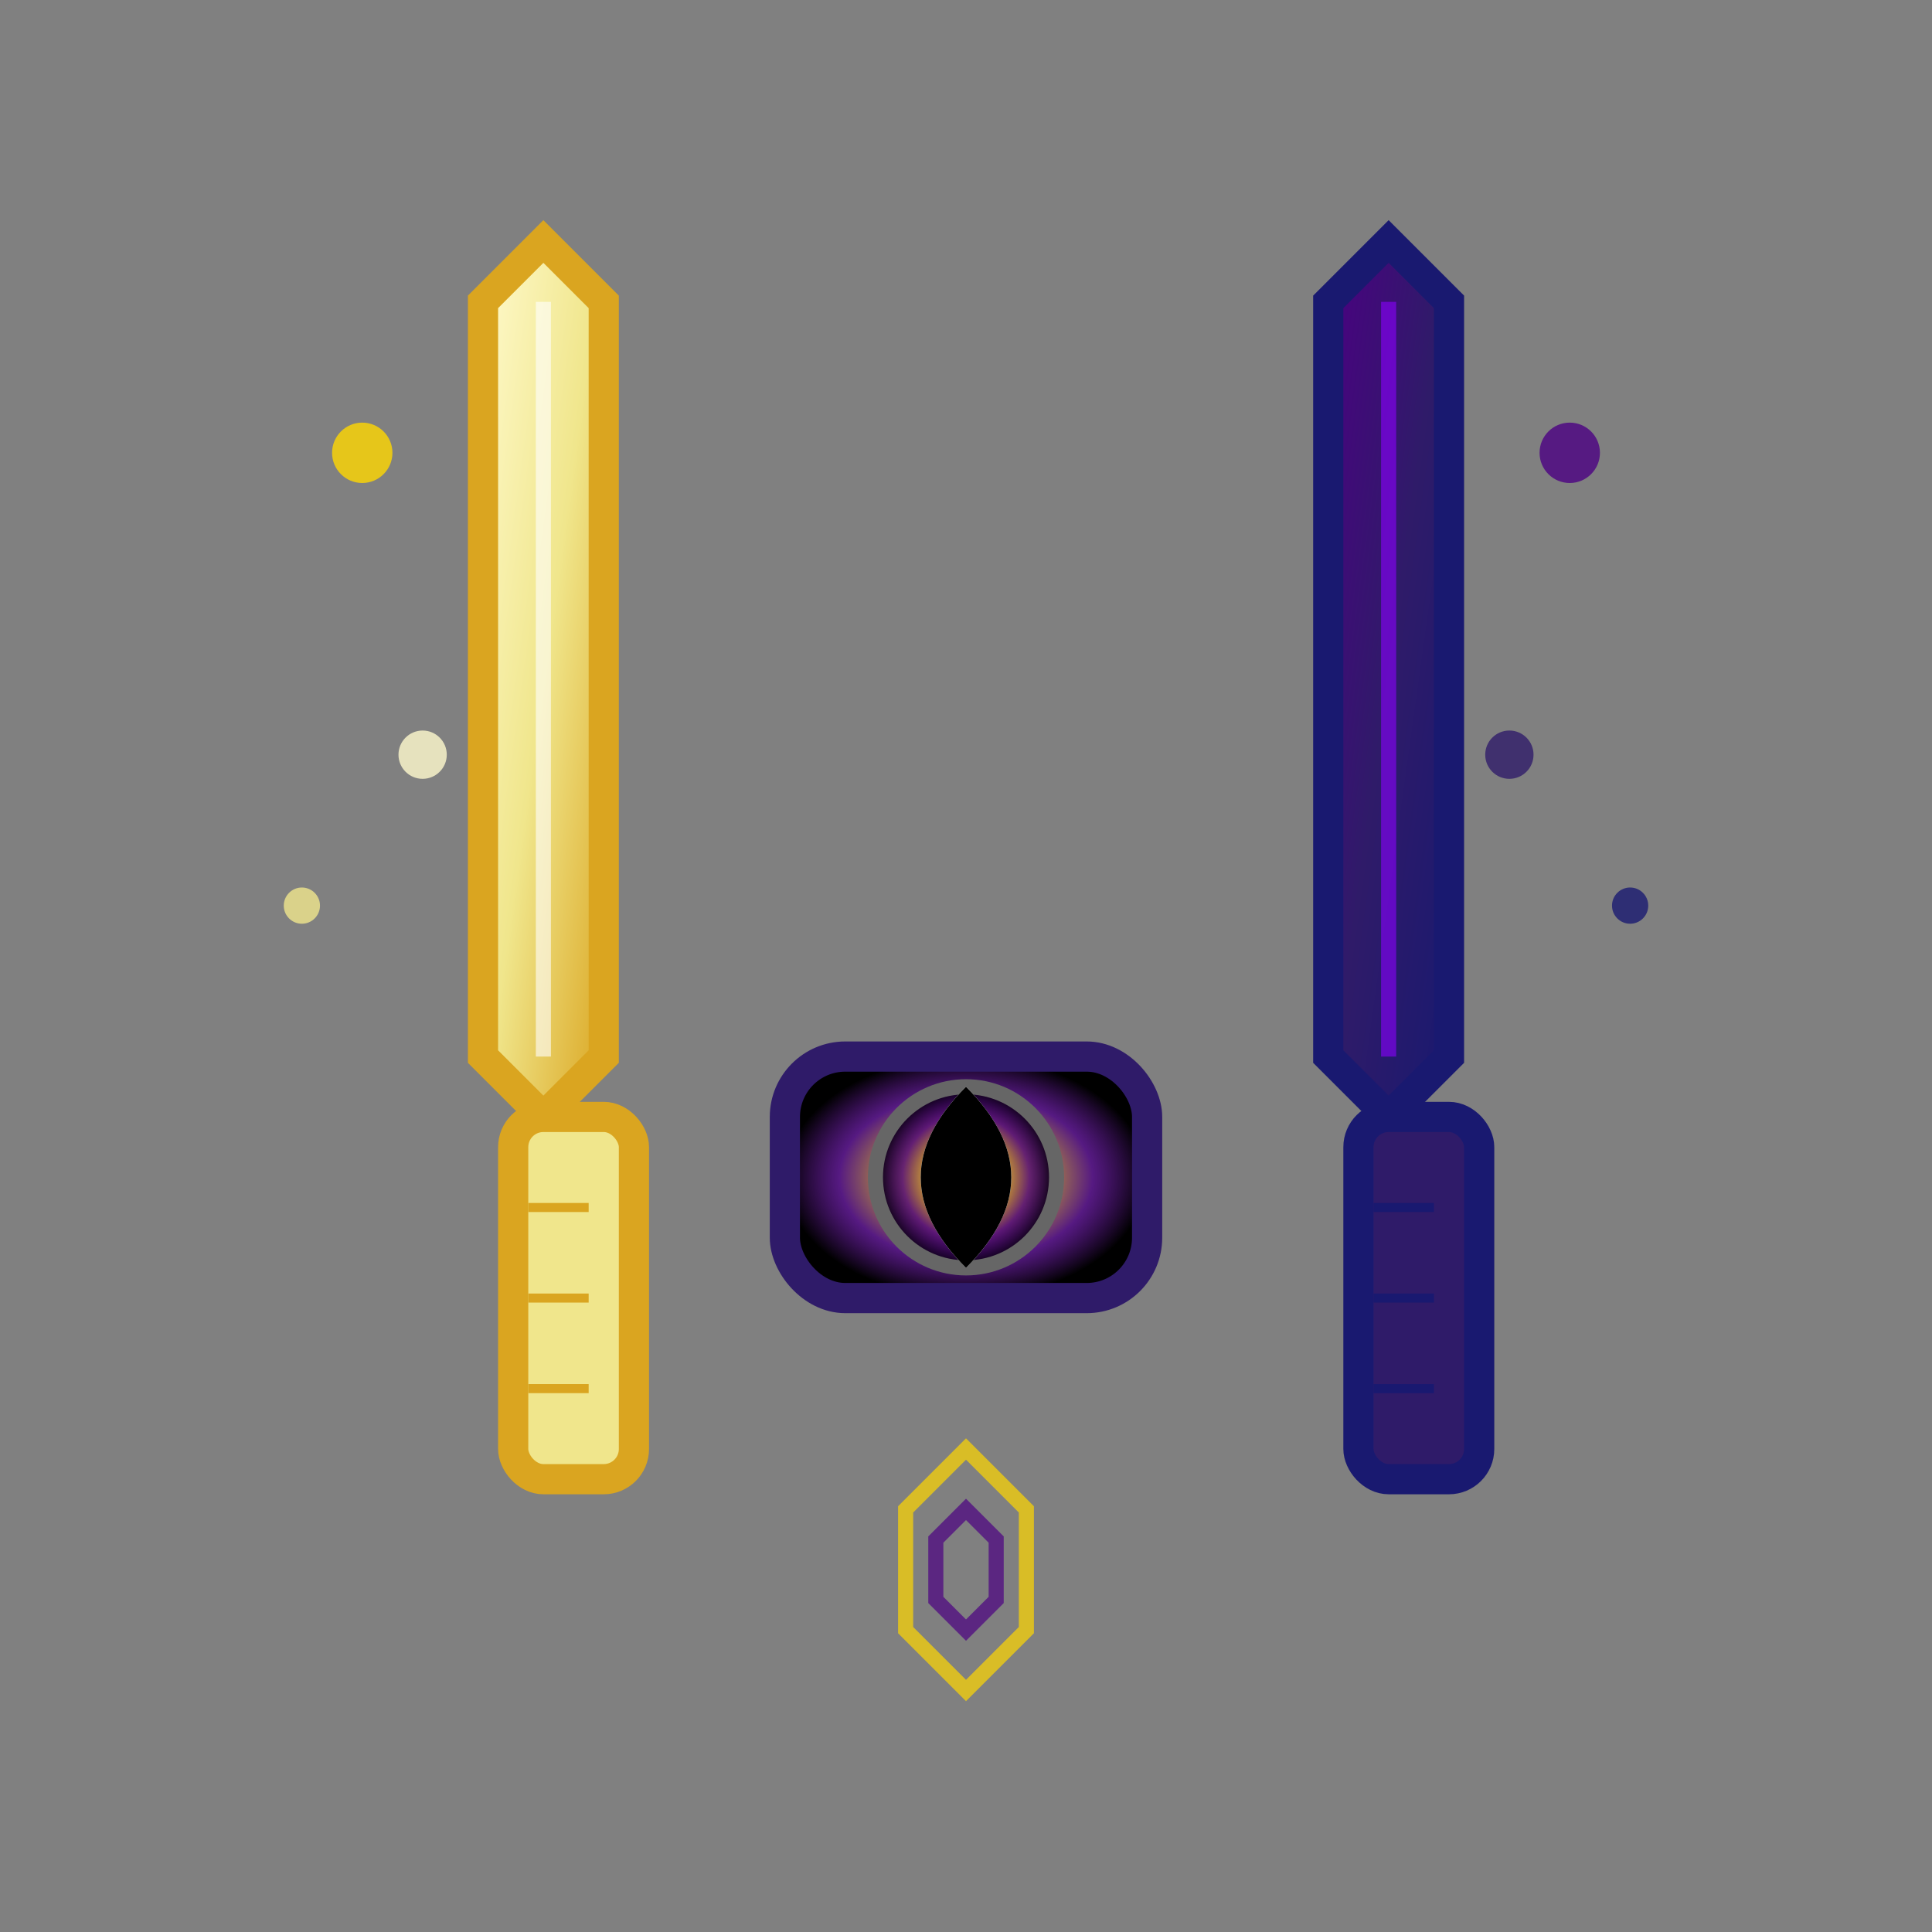 <svg width="64" height="64" viewBox="0 0 64 64" xmlns="http://www.w3.org/2000/svg">
  <rect x="0" y="0" width="64" height="64" fill="#808080" stroke="none"/>
  <defs>
    <linearGradient id="lightBlade" x1="0%" y1="0%" x2="100%" y2="100%">
      <stop offset="0%" style="stop-color:#FFFACD;stop-opacity:1" />
      <stop offset="50%" style="stop-color:#F0E68C;stop-opacity:1" />
      <stop offset="100%" style="stop-color:#DAA520;stop-opacity:1" />
    </linearGradient>
    <linearGradient id="shadowBlade" x1="0%" y1="0%" x2="100%" y2="100%">
      <stop offset="0%" style="stop-color:#4B0082;stop-opacity:1" />
      <stop offset="50%" style="stop-color:#2F1B69;stop-opacity:1" />
      <stop offset="100%" style="stop-color:#191970;stop-opacity:1" />
    </linearGradient>
    <radialGradient id="dualCore" cx="50%" cy="50%" r="50%">
      <stop offset="0%" style="stop-color:#FFFFFF;stop-opacity:1" />
      <stop offset="30%" style="stop-color:#FFD700;stop-opacity:0.8" />
      <stop offset="70%" style="stop-color:#4B0082;stop-opacity:0.8" />
      <stop offset="100%" style="stop-color:#000000;stop-opacity:1" />
    </radialGradient>
  </defs>

  <!-- Light blade (left) -->
  <path d="M18 8 L20 10 L20 35 L18 37 L16 35 L16 10 Z"
        fill="url(#lightBlade)" stroke="#DAA520" stroke-width="1"/>

  <!-- Shadow blade (right) -->
  <path d="M46 8 L48 10 L48 35 L46 37 L44 35 L44 10 Z"
        fill="url(#shadowBlade)" stroke="#191970" stroke-width="1"/>

  <!-- Central connecting hilt -->
  <rect x="26" y="35" width="12" height="8" rx="2"
        fill="url(#dualCore)" stroke="#2F1B69" stroke-width="1"/>

  <!-- Light blade handle -->
  <rect x="17" y="37" width="4" height="12" rx="1"
        fill="#F0E68C" stroke="#DAA520" stroke-width="1"/>

  <!-- Shadow blade handle -->
  <rect x="45" y="37" width="4" height="12" rx="1"
        fill="#2F1B69" stroke="#191970" stroke-width="1"/>

  <!-- Dual nature symbol in center -->
  <circle cx="32" cy="39" r="3" fill="url(#dualCore)" stroke="#666" stroke-width="0.5"/>
  <path d="M32 36 Q35 39 32 42 Q29 39 32 36" fill="#FFFFFF"/>
  <path d="M32 42 Q29 39 32 36 Q35 39 32 42" fill="#000000"/>

  <!-- Light energy wisps -->
  <g opacity="0.8">
    <circle cx="12" cy="15" r="1" fill="#FFD700"/>
    <circle cx="14" cy="25" r="0.8" fill="#FFFACD"/>
    <circle cx="10" cy="30" r="0.6" fill="#F0E68C"/>
  </g>

  <!-- Shadow energy wisps -->
  <g opacity="0.8">
    <circle cx="52" cy="15" r="1" fill="#4B0082"/>
    <circle cx="50" cy="25" r="0.8" fill="#2F1B69"/>
    <circle cx="54" cy="30" r="0.6" fill="#191970"/>
  </g>

  <!-- Blade glows -->
  <line x1="18" y1="10" x2="18" y2="35" stroke="#FFFFFF" stroke-width="0.5" opacity="0.6"/>
  <line x1="46" y1="10" x2="46" y2="35" stroke="#8B00FF" stroke-width="0.5" opacity="0.6"/>

  <!-- Perfection ranking symbols -->
  <g transform="translate(32,52)" opacity="0.7">
    <polygon points="-2,-2 0,-4 2,-2 2,2 0,4 -2,2"
             fill="none" stroke="#FFD700" stroke-width="0.5"/>
    <polygon points="-1,-1 0,-2 1,-1 1,1 0,2 -1,1"
             fill="none" stroke="#4B0082" stroke-width="0.5"/>
  </g>

  <!-- Handle grip details -->
  <line x1="17.5" y1="40" x2="19.5" y2="40" stroke="#DAA520" stroke-width="0.3"/>
  <line x1="17.5" y1="43" x2="19.5" y2="43" stroke="#DAA520" stroke-width="0.3"/>
  <line x1="17.5" y1="46" x2="19.5" y2="46" stroke="#DAA520" stroke-width="0.3"/>

  <line x1="45.5" y1="40" x2="47.5" y2="40" stroke="#191970" stroke-width="0.3"/>
  <line x1="45.5" y1="43" x2="47.5" y2="43" stroke="#191970" stroke-width="0.3"/>
  <line x1="45.5" y1="46" x2="47.5" y2="46" stroke="#191970" stroke-width="0.3"/>
</svg>